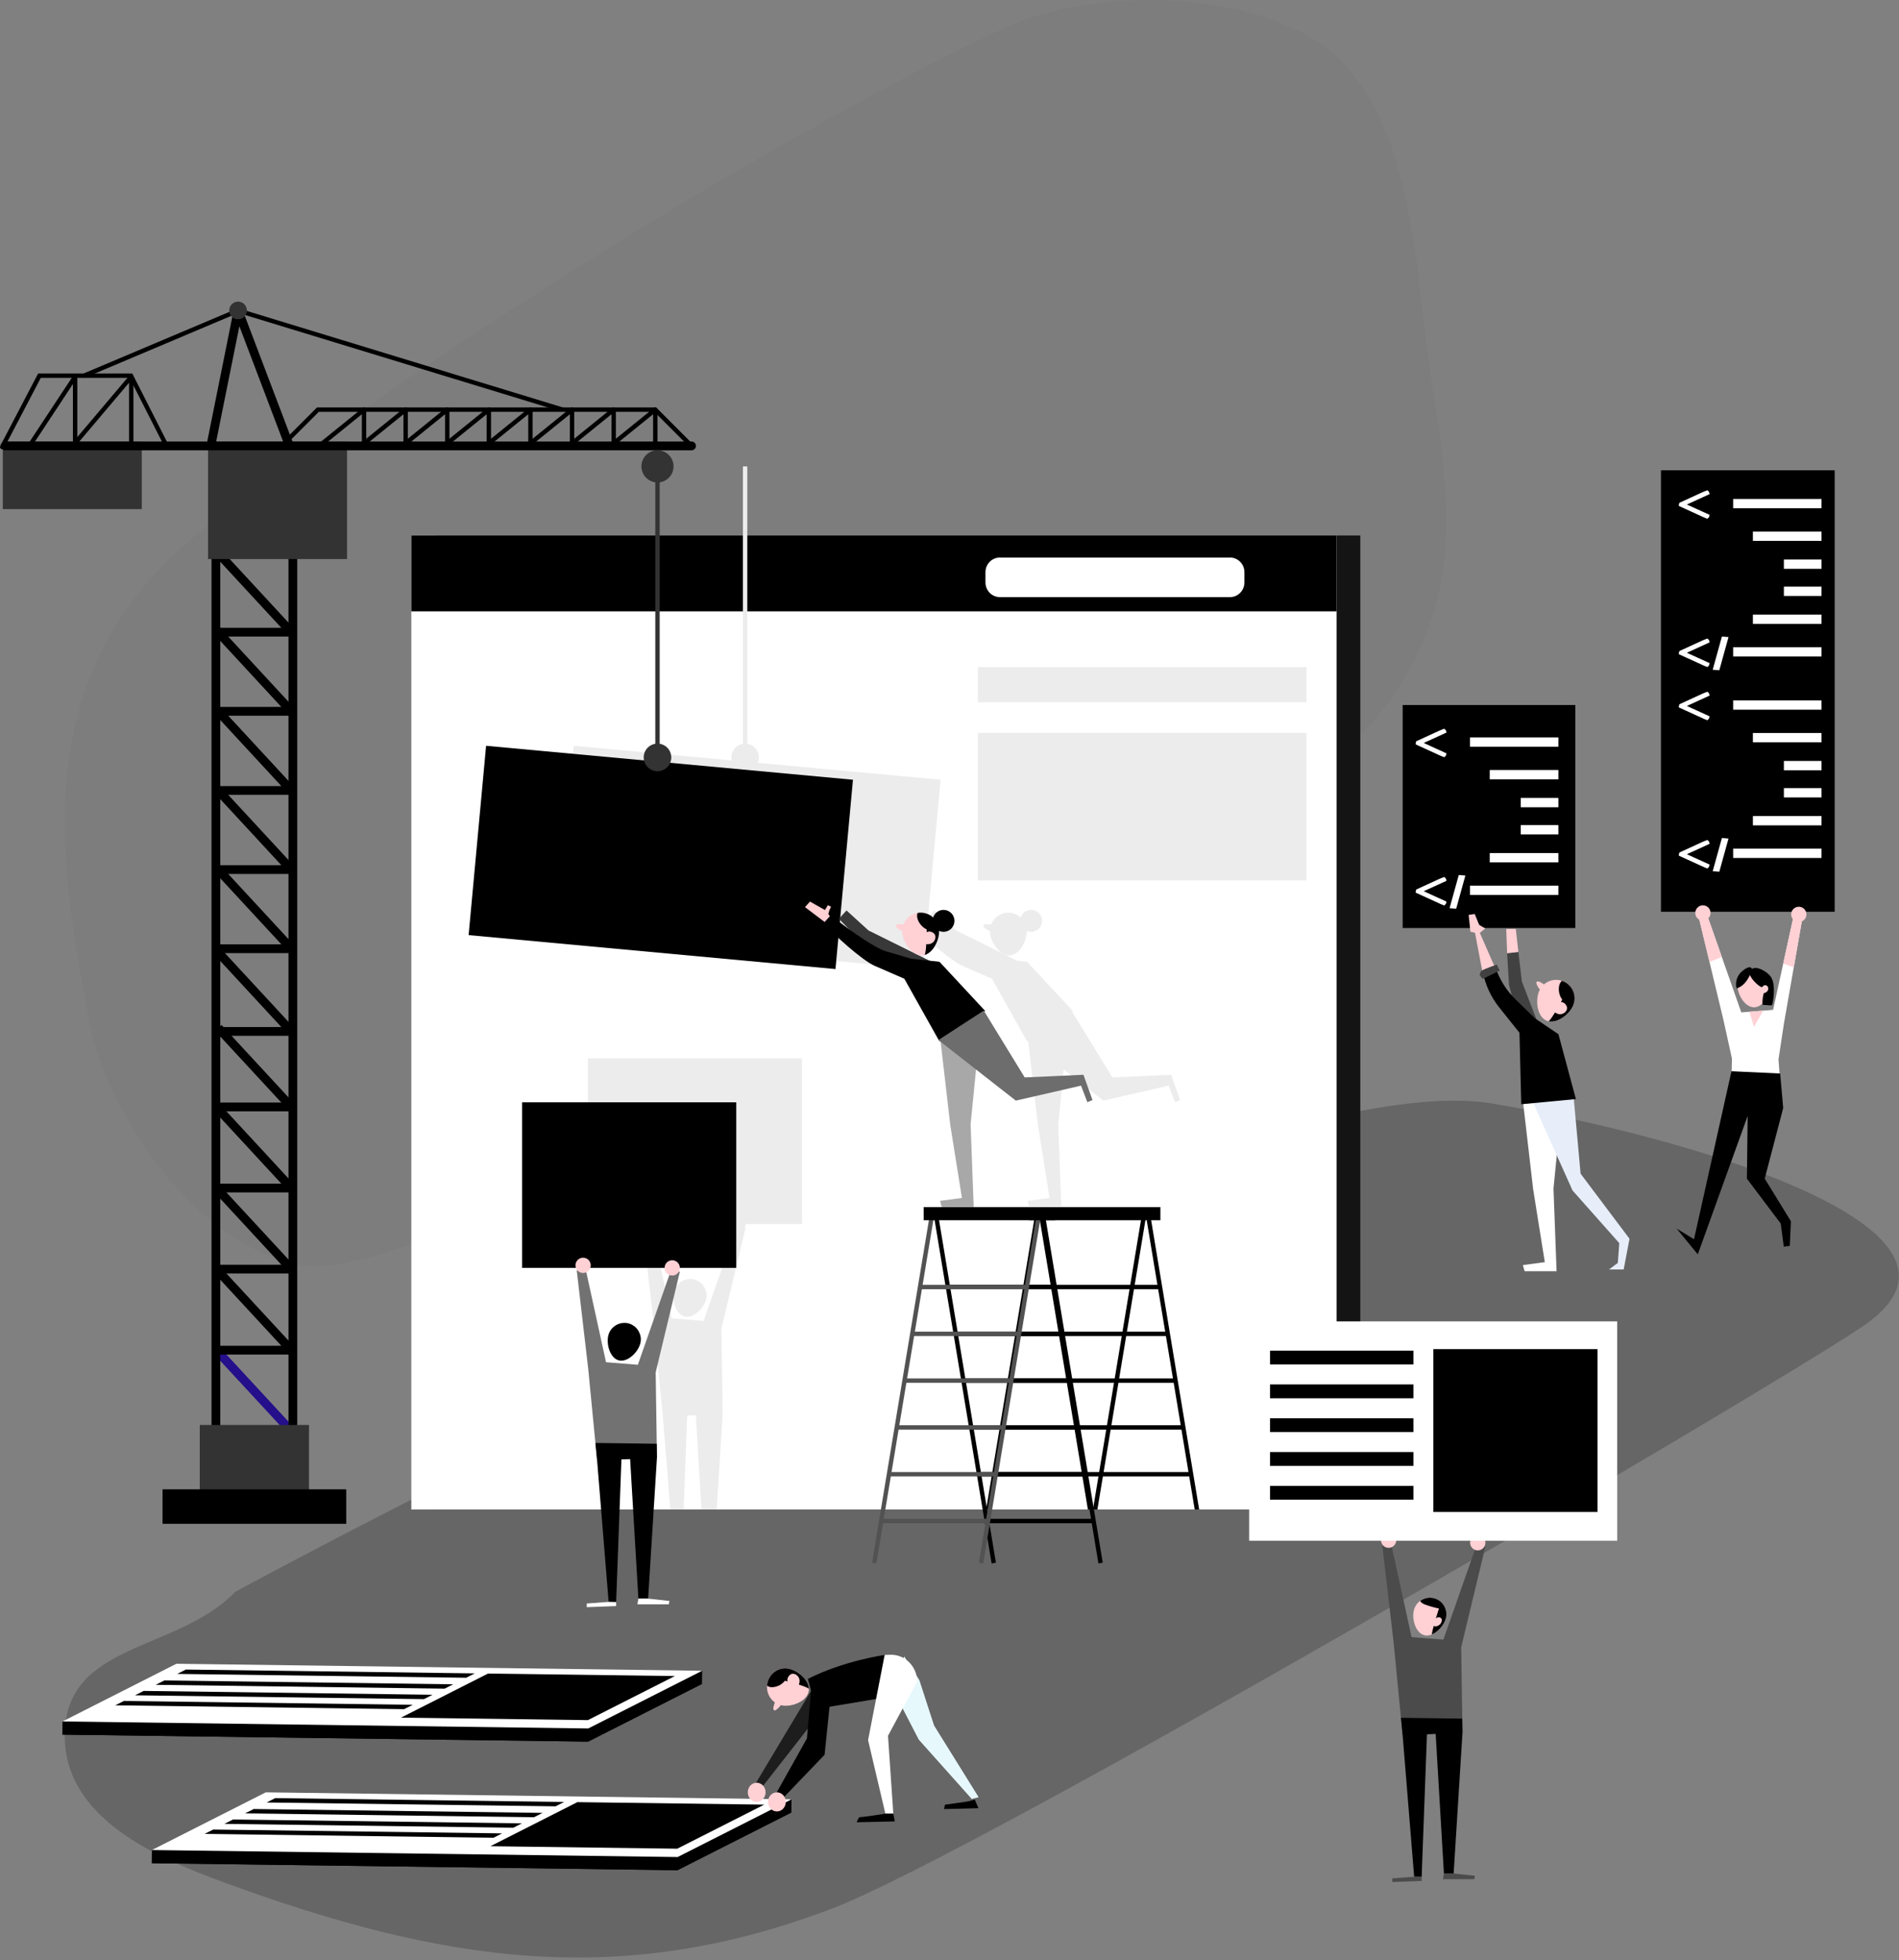 <?xml version="1.0" encoding="UTF-8"?>
<svg width="528px" height="545px" viewBox="0 0 528 545" version="1.1" xmlns="http://www.w3.org/2000/svg" xmlns:xlink="http://www.w3.org/1999/xlink">
    <rect x="0" y="0" width="528" height="545" fill="#808080" stroke="none"/>
    <!-- Generator: Sketch 57.1 (83088) - https://sketch.com -->
    <title>Icon</title>
    <desc>Created with Sketch.</desc>
    <defs>
        <path d="M52.333,4.549 C52.333,6.541 40.625,8.156 26.182,8.156 C11.741,8.156 0.031,6.541 0.031,4.549 C0.031,2.557 11.741,0.942 26.182,0.942" id="path-1"></path>
        <polygon id="path-3" points="0.069 83.9 236.93 0 431.986 2.432 264.102 83.9"></polygon>
        <path d="M0.591,3.689 C0.591,1.698 12.298,0.083 26.742,0.083 C41.184,0.083 52.892,1.698 52.892,3.689 C52.892,5.682 41.184,7.296 26.742,7.296" id="path-5"></path>
        <path d="M326.917,0 L274.532,23.176 L210.683,18.067 C204.057,21.027 184.128,23.176 160.575,23.176 C131.604,23.176 108.12,19.925 108.12,15.914 C108.12,14.009 113.428,12.276 122.101,10.982 L0.068,1.217 L263.92,1.217 L326.917,0 Z" id="path-7"></path>
        <polygon id="path-9" points="0.502 9.456 4.484 9.456 6.815 0.555 4.047 0.191"></polygon>
        <polygon id="path-11" points="0.661 0.409 1.873 9.468 5.873 9.468 3.51 0.055"></polygon>
        <path d="M111.268,8.141 C111.268,12.382 86.432,15.819 55.796,15.819 C25.161,15.819 0.325,12.382 0.325,8.141 C0.325,3.901 25.161,0.464 55.796,0.464" id="path-13"></path>
        <path d="M0.569,20.259 C2.555,21.288 4.494,22.253 5.918,22.954 L5.918,22.954 L9.273,13.944 L9.586,11.082 L5.21,0.127 L0.569,20.259 Z" id="path-15"></path>
        <polygon id="path-17" points="0.277 14.894 148.66 22.108 197.033 1.487 177.606 0.905"></polygon>
        <polygon id="path-19" points="0.029 14.806 148.574 22.019 197 1.397 177.552 0.817"></polygon>
        <path d="M0.694,3.701 C0.694,1.703 12.395,0.083 26.827,0.083 C41.259,0.083 52.959,1.703 52.959,3.701 C52.959,5.7 41.259,7.319 26.827,7.319" id="path-21"></path>
        <path d="M1.621,5.406 C1.482,5.814 0.758,7.889 0.006,10.059 L0.006,10.059 L4.632,18.734 L6.971,6.008 L6.604,4.91 L3.706,0.512 L3.138,0.405 C3.138,0.405 1.926,4.523 1.621,5.406" id="path-23"></path>
    </defs>
    <g id="Page-1" stroke="none" stroke-width="1" fill="none" fill-rule="evenodd">
        <g id="Landing-Page" transform="translate(-744, -2530)">
            <g id="How-We-Work" transform="translate(0, 1293)">
                <g id="3" transform="translate(192, 1228)">
                    <g id="Icon" transform="translate(552, 9)">
                        <path d="M65.421,442.534 C49.058,459.447 17.979,456.434 18,482.572 C18.018,505.754 43.933,516.594 62.38,523.361 C123.057,545.608 172.358,553.108 231.433,530.564 C272.237,515.001 487.786,388.851 517.641,368.936 C558.772,341.49 467.123,315.493 414.827,306.778 C338.292,294.017 65.421,442.534 65.421,442.534" id="Fill-1" fill="#666666"></path>
                        <path d="M36.03,154.243 C8.767,189.689 19.244,221.399 23.995,260.33 C26.87,283.878 29.504,325.96 55.017,341.244 C78.77,355.482 118.357,354.766 140.72,344.321 C205.576,314.013 312.344,247.354 365.451,203.426 C411.764,165.122 404.628,116.38 395.136,67.095 C390.755,44.357 365.789,3.547 333.945,0.09 C298.887,-3.719 66.753,114.307 36.03,154.243" id="Fill-4" fill="#7D7D7D" transform="translate(210.068, 176.03) rotate(-180) translate(-210.068, -176.03) "></path>
                        <g transform="translate(0, 83)">
                            <g id="Group-10" transform="translate(114, 253)">
                                <g id="Group-3" transform="translate(298.77, 12.16)">
                                    <mask id="mask-2" fill="white">
                                        <use xlink:href="#path-1"></use>
                                    </mask>
                                    <g id="Clip-2"></g>
                                    <path d="M52.333,4.549 C52.333,6.541 40.625,8.156 26.182,8.156 C11.741,8.156 0.031,6.541 0.031,4.549 C0.031,2.557 11.741,0.942 26.182,0.942 C40.625,0.942 52.333,2.557 52.333,4.549" id="Fill-1" mask="url(#mask-2)"></path>
                                </g>
                                <g id="Group-6">
                                    <mask id="mask-4" fill="white">
                                        <use xlink:href="#path-3"></use>
                                    </mask>
                                    <g id="Clip-5"></g>
                                    <polygon id="Fill-4" mask="url(#mask-4)" points="0.069 83.9 236.93 0 431.986 2.432 264.102 83.9"></polygon>
                                </g>
                                <g id="Group-9" transform="translate(261.107, 183.613)">
                                    <mask id="mask-6" fill="white">
                                        <use xlink:href="#path-5"></use>
                                    </mask>
                                    <g id="Clip-8"></g>
                                    <path d="M0.591,3.689 C0.591,5.682 12.298,7.296 26.742,7.296 C41.184,7.296 52.892,5.682 52.892,3.689 C52.892,1.698 41.184,0.083 26.742,0.083 C12.298,0.083 0.591,1.698 0.591,3.689" id="Fill-7" mask="url(#mask-6)"></path>
                                </g>
                            </g>
                            <polygon id="Fill-12" fill="#000000" points="390 175 438 175 438 113 390 113"></polygon>
                            <g id="Group-94" transform="translate(114, 47)">
                                <path d="M286.025,73.21 L286.796,72.882 C287.079,72.766 287.326,72.673 287.552,72.592 C288.132,73.051 288.039,73.115 288.191,73.654 L281.873,76.544 L281.873,76.56 L284.599,77.804 C285.959,78.43 287.152,78.984 288.184,79.435 C288.03,79.995 288.155,80.039 287.544,80.519 C287.203,80.403 286.897,80.273 286.628,80.149 C284.825,79.326 282.498,78.277 279.625,76.953 L279.625,76.523 C279.625,76.472 279.72,76.406 279.924,76.318 C279.845,76.348 279.771,76.37 279.7,76.399 L279.7,76.305 C279.7,76.217 279.713,76.123 279.823,76.057 L286.025,73.21 Z" id="Fill-13" fill="#FFFFFF"></path>
                                <path d="M286.025,114.426 L286.796,114.098 C287.079,113.982 287.326,113.888 287.552,113.808 C288.132,114.267 288.039,114.331 288.191,114.87 L281.873,117.76 L281.873,117.776 L284.599,119.02 C285.959,119.646 287.152,120.2 288.184,120.651 C288.03,121.211 288.155,121.255 287.544,121.735 C287.203,121.618 286.897,121.488 286.628,121.363 C284.825,120.541 282.498,119.493 279.625,118.169 L279.625,117.738 C279.625,117.688 279.72,117.622 279.924,117.534 C279.845,117.564 279.771,117.586 279.7,117.615 L279.7,117.521 C279.7,117.433 279.713,117.338 279.823,117.272 L286.025,114.426 Z" id="Fill-15" fill="#FFFFFF"></path>
                                <polygon id="Fill-17" fill="#FFFFFF" points="294.724 77.593 319.293 77.593 319.293 75.004 294.724 75.004"></polygon>
                                <polygon id="Fill-19" fill="#FFFFFF" points="300.211 86.656 319.293 86.656 319.293 84.067 300.211 84.067"></polygon>
                                <polygon id="Fill-20" fill="#FFFFFF" points="308.832 94.425 319.293 94.425 319.293 91.835 308.832 91.835"></polygon>
                                <polygon id="Fill-21" fill="#FFFFFF" points="294.724 118.81 319.293 118.81 319.293 116.22 294.724 116.22"></polygon>
                                <polygon id="Fill-22" fill="#FFFFFF" points="300.211 109.747 319.293 109.747 319.293 107.157 300.211 107.157"></polygon>
                                <polygon id="Fill-23" fill="#FFFFFF" points="308.832 101.978 319.293 101.978 319.293 99.388 308.832 99.388"></polygon>
                                <polygon id="Fill-24" fill="#FFFFFF" points="291.597 113.259 289.038 122.485 290.876 122.633 293.434 113.407"></polygon>
                                <polygon id="Fill-25" fill="#414141" points="308.174 134.65 309.138 142.857 314.912 157.865 309.632 159.491 305.571 143.838 305.04 135.013"></polygon>
                                <polygon id="Fill-26" fill="#FFFFFF" points="320.512 174.335 317.933 200.453 318.792 223.413 309.906 223.413 309.428 221.704 315.52 220.89 312.271 200.56 309.339 175.278"></polygon>
                                <polygon id="Fill-27" fill="#E7EEFA" points="323.447 174.043 325.468 196.291 339.072 214.385 337.448 222.923 333.387 222.923 335.823 221.094 336.23 215.605 323.235 200.967 311.458 174.742"></polygon>
                                <path d="M299.013,138.15 L301.85,139.091 C303.004,142.436 304.926,145.464 307.463,147.931 L312.773,153.097 L319.31,157.518 L324.166,175.555 L308.975,176.99 L308.473,157.115 L302.832,150.055 C300.512,147.153 298.943,143.723 298.264,140.069 L299.013,138.15 Z" id="Fill-28" fill="#000000"></path>
                                <polygon id="Fill-29" fill="#FFD0D4" points="302.148 140.081 298.411 141.408 295.999 128.736 296.724 127.66"></polygon>
                                <path d="M302.991,139.84 L298.29,142.133 C298.29,142.133 297.326,141.288 297.446,140.806 C297.566,140.323 297.807,139.961 298.169,139.719 C298.531,139.478 302.148,138.15 302.148,138.15 L302.991,139.84 Z" id="Fill-30" fill="#414141"></path>
                                <polygon id="Fill-31" fill="#FFD0D4" points="305.04 135.013 304.8 128.254 307.451 128.254 308.173 134.65"></polygon>
                                <path d="M298.982,128.123 C298.947,128.098 297.284,127.183 297.248,127.065 C297.213,126.946 296.037,124.105 296.037,124.105 L294.345,124.344 L294.828,129.011 L297.158,129.573 L298.982,128.123 Z" id="Fill-32" fill="#FFD0D4"></path>
                                <path d="M323.366,149.594 C322.233,152.194 318.564,154.868 315.968,153.733 C313.371,152.599 312.833,148.087 313.965,145.487 C315.098,142.888 318.12,141.7 320.716,142.834 C323.312,143.969 324.499,146.995 323.366,149.594" id="Fill-33" fill="#FFD0D4"></path>
                                <path d="M315.626,143.902 C315.176,143.582 314.71,143.287 314.229,143.017 C313.881,142.825 313.337,142.706 313.183,143.071 C313.108,143.253 313.187,143.458 313.266,143.637 C313.528,144.237 313.817,144.869 314.354,145.245 C314.806,145.561 315.409,145.651 315.934,145.479 C316.408,145.325 316.871,144.964 316.92,144.475 C316.445,144.382 316.024,144.185 315.626,143.902" id="Fill-34" fill="#FFD0D4"></path>
                                <path d="M316.544,153.915 C319.08,154.478 322.315,152.007 323.367,149.595 C324.498,146.994 323.313,143.968 320.717,142.835 C320.56,142.765 320.398,142.733 320.239,142.681 C319.942,142.996 319.702,143.37 319.595,143.727 C319.177,145.115 319.494,146.755 320.371,147.909 C320.371,147.909 317.434,153.452 316.544,153.915" id="Fill-35" fill="#000000"></path>
                                <path d="M320.713,148.741 C321.091,148.939 321.382,149.279 321.563,149.663 C322.154,150.901 320.753,152.117 319.558,151.956 C319.172,151.905 318.807,151.749 318.469,151.553 C318.179,151.382 317.895,151.162 317.765,150.85 C317.639,150.547 317.68,150.195 317.816,149.899 C317.952,149.602 318.178,149.354 318.422,149.137 C318.977,148.642 320.03,148.385 320.713,148.741" id="Fill-36" fill="#FFD0D4"></path>
                                <g id="Group-40" transform="translate(0.298, 288.44)">
                                    <mask id="mask-8" fill="white">
                                        <use xlink:href="#path-7"></use>
                                    </mask>
                                    <g id="Clip-39"></g>
                                    <path d="M326.917,0 L263.92,1.217 L0.068,1.217 L122.101,10.982 C113.428,12.276 108.12,14.009 108.12,15.914 C108.12,19.925 131.604,23.176 160.575,23.176 C184.128,23.176 204.057,21.027 210.683,18.067 L274.532,23.176 L326.917,0 Z" id="Fill-38" mask="url(#mask-8)"></path>
                                </g>
                                <polygon id="Fill-41" fill="#141414" points="6.964 289.657 264.218 289.657 264.218 18.868 6.964 18.868"></polygon>
                                <polygon id="Fill-42" fill="#FFFFFF" points="0.367 289.657 257.621 289.657 257.621 18.868 0.367 18.868"></polygon>
                                <polygon id="Fill-43" fill="#000000" points="0.367 39.959 257.621 39.959 257.621 18.868 0.367 18.868"></polygon>
                                <g id="Group-46" transform="translate(49.247, 164.022)" fill="#ECECEC">
                                    <path d="M29.832,61.701 C29.499,61.611 29.165,61.566 28.834,61.55 C28.762,61.547 28.691,61.557 28.619,61.557 C28.351,61.557 28.086,61.575 27.826,61.622 C27.775,61.63 27.726,61.646 27.675,61.657 C27.388,61.718 27.111,61.805 26.842,61.919 C26.824,61.928 26.805,61.935 26.787,61.944 C25.565,62.483 24.578,63.527 24.197,64.918 C23.53,67.363 24.585,71.286 27.027,71.956 C28.161,72.268 29.394,71.817 30.458,71.005 C30.458,71.005 30.459,71.003 30.46,71.003 C30.863,70.694 31.241,70.337 31.581,69.945 C31.593,69.93 31.605,69.915 31.619,69.9 C31.765,69.727 31.905,69.549 32.037,69.366 C32.056,69.339 32.077,69.311 32.096,69.283 C32.233,69.088 32.359,68.888 32.474,68.685 C32.49,68.659 32.501,68.633 32.517,68.606 C32.61,68.435 32.695,68.262 32.77,68.089 C32.793,68.037 32.815,67.985 32.837,67.934 C32.917,67.735 32.989,67.538 33.043,67.342 C33.21,66.731 33.246,66.114 33.167,65.524 C32.93,63.75 31.664,62.204 29.832,61.701" id="Fill-44"></path>
                                    <path d="M19.149,46.261 L39.809,46.261 L39.809,46.263 C39.809,47.155 40.359,47.916 41.136,48.232 L32.375,73.198 L23.526,72.49 L18.05,47.477 C18.563,47.237 18.959,46.799 19.149,46.261 M15.561,46.946 L15.385,46.972 L18.571,74.262 L21.049,99.78 L23.152,125.634 L26.84,125.634 L27.814,99.492 L30.228,99.39 L31.78,125.634 L36.019,125.634 L37.685,99.071 L37.331,75.326 L44.057,47.327 L43.784,47.288 C43.952,46.983 44.057,46.638 44.057,46.263 L44.057,46.261 L59.737,46.261 L59.737,0.235 L0.2,0.235 L0.2,46.261 L15.161,46.261 C15.251,46.517 15.387,46.746 15.561,46.946" id="Fill-45"></path>
                                </g>
                                <path d="M175.127,209.239 L178.107,227.196 L171.79,227.196 L174.77,209.239 L175.127,209.239 Z M203.236,209.239 L200.256,227.196 L179.342,227.196 L176.362,209.239 L203.236,209.239 Z M204.83,209.239 L207.809,227.196 L201.492,227.196 L204.471,209.239 L204.83,209.239 Z M209.971,240.207 L199.33,240.207 L201.289,228.415 L208.012,228.415 L209.971,240.207 Z M212.129,253.217 L197.172,253.217 L199.128,241.427 L210.173,241.427 L212.129,253.217 Z M214.288,266.227 L195.012,266.227 L196.969,254.437 L212.332,254.437 L214.288,266.227 Z M216.449,279.239 L192.852,279.239 L194.808,267.447 L214.492,267.447 L216.449,279.239 Z M191.616,279.239 L187.982,279.239 L186.025,267.447 L193.574,267.447 L191.616,279.239 Z M163.15,279.239 L165.107,267.447 L184.79,267.447 L186.748,279.239 L163.15,279.239 Z M167.267,254.437 L182.63,254.437 L184.588,266.227 L165.309,266.227 L167.267,254.437 Z M169.427,241.427 L180.47,241.427 L182.427,253.217 L167.47,253.217 L169.427,241.427 Z M181.502,240.207 L179.545,228.415 L200.054,228.415 L198.096,240.207 L181.502,240.207 Z M195.734,254.437 L193.778,266.227 L185.822,266.227 L183.866,254.437 L195.734,254.437 Z M183.662,253.217 L181.705,241.427 L197.893,241.427 L195.936,253.217 L183.662,253.217 Z M171.587,228.415 L178.309,228.415 L180.268,240.207 L169.629,240.207 L171.587,228.415 Z M160.185,289.657 L161.42,289.657 L162.947,280.459 L186.95,280.459 L188.477,289.657 L189.712,289.657 L188.186,280.459 L191.414,280.459 L189.886,289.657 L191.122,289.657 L192.649,280.459 L216.652,280.459 L218.179,289.657 L219.413,289.657 L206.065,209.239 L208.634,209.239 L208.634,205.58 L172.085,205.58 L172.085,209.239 L173.535,209.239 L160.185,289.657 Z" id="Fill-47" fill="#000000"></path>
                                <polygon id="Fill-49" fill="#000000" points="347.814 123.479 396.121 123.479 396.121 0.741 347.814 0.741"></polygon>
                                <path d="M359.187,6.918 L359.959,6.59 C360.242,6.474 360.489,6.38 360.715,6.299 C361.296,6.758 361.201,6.823 361.354,7.362 L355.036,10.251 L355.036,10.267 L357.762,11.511 C359.122,12.137 360.315,12.691 361.347,13.142 C361.194,13.702 361.318,13.746 360.707,14.227 C360.366,14.11 360.061,13.979 359.791,13.856 C357.988,13.032 355.661,11.985 352.789,10.66 L352.789,10.231 C352.789,10.179 352.884,10.114 353.087,10.027 C353.008,10.055 352.934,10.077 352.863,10.106 L352.863,10.012 C352.863,9.924 352.876,9.829 352.986,9.763 L359.187,6.918 Z" id="Fill-50" fill="#FFFFFF"></path>
                                <path d="M359.187,48.133 L359.959,47.805 C360.242,47.689 360.489,47.594 360.715,47.515 C361.296,47.974 361.201,48.038 361.354,48.577 L355.036,51.467 L355.036,51.482 L357.762,52.727 C359.122,53.353 360.315,53.907 361.347,54.358 C361.194,54.918 361.318,54.962 360.707,55.442 C360.366,55.325 360.061,55.195 359.791,55.07 C357.988,54.248 355.661,53.2 352.789,51.876 L352.789,51.445 C352.789,51.395 352.884,51.329 353.087,51.241 C353.008,51.271 352.934,51.293 352.863,51.322 L352.863,51.228 C352.863,51.14 352.876,51.045 352.986,50.979 L359.187,48.133 Z" id="Fill-51" fill="#FFFFFF"></path>
                                <polygon id="Fill-52" fill="#FFFFFF" points="367.888 11.301 392.457 11.301 392.457 8.711 367.888 8.711"></polygon>
                                <polygon id="Fill-53" fill="#FFFFFF" points="373.375 20.364 392.457 20.364 392.457 17.774 373.375 17.774"></polygon>
                                <polygon id="Fill-54" fill="#FFFFFF" points="381.995 28.132 392.457 28.132 392.457 25.543 381.995 25.543"></polygon>
                                <polygon id="Fill-55" fill="#FFFFFF" points="367.888 52.517 392.457 52.517 392.457 49.927 367.888 49.927"></polygon>
                                <polygon id="Fill-56" fill="#FFFFFF" points="373.375 43.453 392.457 43.453 392.457 40.863 373.375 40.863"></polygon>
                                <polygon id="Fill-57" fill="#FFFFFF" points="381.995 35.685 392.457 35.685 392.457 33.096 381.995 33.096"></polygon>
                                <polygon id="Fill-58" fill="#FFFFFF" points="364.76 46.966 362.201 56.193 364.04 56.34 366.598 47.114"></polygon>
                                <path d="M359.187,62.925 L359.959,62.596 C360.242,62.481 360.489,62.387 360.715,62.306 C361.296,62.765 361.201,62.829 361.354,63.369 L355.036,66.258 L355.036,66.274 L357.762,67.518 C359.122,68.144 360.315,68.698 361.347,69.149 C361.194,69.709 361.318,69.753 360.707,70.233 C360.366,70.116 360.061,69.986 359.791,69.863 C357.988,69.039 355.661,67.991 352.789,66.667 L352.789,66.236 C352.789,66.186 352.884,66.12 353.087,66.033 C353.008,66.062 352.934,66.084 352.863,66.113 L352.863,66.019 C352.863,65.931 352.876,65.836 352.986,65.77 L359.187,62.925 Z" id="Fill-59" fill="#FFFFFF"></path>
                                <path d="M359.187,104.14 L359.959,103.812 C360.242,103.696 360.489,103.601 360.715,103.522 C361.296,103.981 361.201,104.045 361.354,104.584 L355.036,107.474 L355.036,107.489 L357.762,108.734 C359.122,109.36 360.315,109.914 361.347,110.365 C361.194,110.925 361.318,110.969 360.707,111.449 C360.366,111.332 360.061,111.202 359.791,111.077 C357.988,110.255 355.661,109.207 352.789,107.881 L352.789,107.452 C352.789,107.402 352.884,107.336 353.087,107.248 C353.008,107.278 352.934,107.3 352.863,107.329 L352.863,107.235 C352.863,107.147 352.876,107.052 352.986,106.986 L359.187,104.14 Z" id="Fill-60" fill="#FFFFFF"></path>
                                <polygon id="Fill-61" fill="#FFFFFF" points="367.888 67.308 392.457 67.308 392.457 64.718 367.888 64.718"></polygon>
                                <polygon id="Fill-62" fill="#FFFFFF" points="373.375 76.371 392.457 76.371 392.457 73.781 373.375 73.781"></polygon>
                                <polygon id="Fill-63" fill="#FFFFFF" points="381.995 84.139 392.457 84.139 392.457 81.549 381.995 81.549"></polygon>
                                <polygon id="Fill-64" fill="#FFFFFF" points="367.888 108.523 392.457 108.523 392.457 105.934 367.888 105.934"></polygon>
                                <polygon id="Fill-65" fill="#FFFFFF" points="373.375 99.46 392.457 99.46 392.457 96.871 373.375 96.871"></polygon>
                                <polygon id="Fill-66" fill="#FFFFFF" points="381.995 91.691 392.457 91.691 392.457 89.102 381.995 89.102"></polygon>
                                <polygon id="Fill-67" fill="#FFFFFF" points="364.76 102.972 362.201 112.199 364.04 112.348 366.598 103.12"></polygon>
                                <polygon id="Fill-68" fill="#000000" points="31.172 222.481 90.71 222.481 90.71 176.455 31.172 176.455"></polygon>
                                <polygon id="Fill-69" fill="#000000" points="191.405 304.642 175.229 207.195 176.43 206.995 192.606 304.442"></polygon>
                                <polygon id="Fill-70" fill="#000000" points="161.704 304.642 145.526 207.195 146.727 206.995 162.905 304.442"></polygon>
                                <polygon id="Fill-71" fill="#000000" points="149.574 228.415 179.54 228.415 179.54 227.196 149.574 227.196"></polygon>
                                <polygon id="Fill-72" fill="#000000" points="151.696 241.427 181.664 241.427 181.664 240.207 151.696 240.207"></polygon>
                                <polygon id="Fill-73" fill="#000000" points="153.818 254.437 183.785 254.437 183.785 253.217 153.818 253.217"></polygon>
                                <polygon id="Fill-74" fill="#000000" points="155.939 267.447 185.906 267.447 185.906 266.227 155.939 266.227"></polygon>
                                <polygon id="Fill-75" fill="#000000" points="158.06 280.459 188.027 280.459 188.027 279.239 158.06 279.239"></polygon>
                                <polygon id="Fill-76" fill="#000000" points="160.181 293.469 190.149 293.469 190.149 292.249 160.181 292.249"></polygon>
                                <polygon id="Fill-77" fill="#525252" points="129.671 304.642 128.47 304.442 144.646 206.995 145.849 207.195"></polygon>
                                <polygon id="Fill-78" fill="#525252" points="159.373 304.642 158.172 304.442 174.348 206.995 175.549 207.195"></polygon>
                                <polygon id="Fill-79" fill="#525252" points="141.534 228.415 171.501 228.415 171.501 227.196 141.534 227.196"></polygon>
                                <polygon id="Fill-80" fill="#525252" points="139.413 241.427 169.38 241.427 169.38 240.207 139.413 240.207"></polygon>
                                <polygon id="Fill-81" fill="#525252" points="137.291 254.437 167.258 254.437 167.258 253.217 137.291 253.217"></polygon>
                                <polygon id="Fill-82" fill="#525252" points="135.17 267.447 165.137 267.447 165.137 266.227 135.17 266.227"></polygon>
                                <polygon id="Fill-83" fill="#525252" points="133.048 280.459 163.015 280.459 163.015 279.239 133.048 279.239"></polygon>
                                <polygon id="Fill-84" fill="#525252" points="130.927 293.469 160.894 293.469 160.894 292.249 130.927 292.249"></polygon>
                                <polygon id="Fill-85" fill="#000000" points="142.824 209.239 179.372 209.239 179.372 205.58 142.824 205.58"></polygon>
                                <polygon id="Fill-86" fill="#4B4B4B" points="275.992 352.412 273.514 326.894 270.328 299.604 272.806 299.25 278.47 325.122 287.319 325.831 296.522 299.604 299 299.959 292.274 327.957 292.628 351.703"></polygon>
                                <path d="M279.141,317.549 C278.472,319.995 279.527,323.919 281.97,324.589 C284.413,325.257 287.318,322.42 287.987,319.974 C288.656,317.529 287.218,315.003 284.776,314.333 C282.332,313.663 279.81,315.104 279.141,317.549" id="Fill-87" fill="#FFD0D4"></path>
                                <path d="M282.407,316.138 C281.907,316.001 281.208,315.656 280.941,315.187 C280.916,315.143 280.906,315.1 280.89,315.057 C281.975,314.273 283.383,313.952 284.774,314.334 C287.218,315.002 288.655,317.53 287.986,319.975 C287.509,321.721 285.89,323.66 284.115,324.387 C284.148,323.893 284.267,323.405 284.393,322.926 C284.899,320.991 285.463,319.074 286.083,317.175 C284.832,316.925 283.602,316.577 282.407,316.138" id="Fill-88" fill="#000000"></path>
                                <path d="M285.261,319.877 C285.591,319.636 286.045,319.525 286.422,319.687 C286.508,319.725 286.591,319.776 286.658,319.844 C286.841,320.026 286.895,320.304 286.871,320.561 C286.809,321.271 286.227,321.867 285.547,322.078 C285.355,322.137 285.15,322.17 284.95,322.14 C284.75,322.109 284.556,322.01 284.44,321.845 C284.013,321.233 284.785,320.223 285.261,319.877" id="Fill-89" fill="#FFD0D4"></path>
                                <polygon id="Fill-90" fill="#000000" points="292.629 351.703 290.172 390.842 287.468 390.842 285.172 352.022 282.756 352.124 281.281 391.8 279.194 391.751 275.992 352.412 275.521 347.565 292.569 347.788"></polygon>
                                <polygon id="Fill-91" fill="#4B4B4B" points="290.172 390.842 296.118 391.499 295.903 392.422 287.196 392.422 287.468 390.842"></polygon>
                                <polygon id="Fill-92" fill="#4B4B4B" points="281.28 391.8 281.28 392.911 273.112 393.221 273.112 392.198 279.193 391.751"></polygon>
                            </g>
                            <g id="Group-97" transform="translate(406, 347)">
                                <mask id="mask-10" fill="white">
                                    <use xlink:href="#path-9"></use>
                                </mask>
                                <g id="Clip-96"></g>
                                <polygon id="Fill-95" mask="url(#mask-10)" points="0.502 9.456 4.484 9.456 6.815 0.555 4.047 0.191"></polygon>
                            </g>
                            <g id="Group-100" transform="translate(384, 347)">
                                <mask id="mask-12" fill="white">
                                    <use xlink:href="#path-11"></use>
                                </mask>
                                <g id="Clip-99"></g>
                                <polygon id="Fill-98" mask="url(#mask-12)" points="0.661 0.409 1.873 9.468 5.873 9.468 3.51 0.055"></polygon>
                            </g>
                            <g id="Group-194">
                                <path d="M388.222,345.187 C388.222,346.361 387.271,347.313 386.098,347.313 C384.925,347.313 383.975,346.361 383.975,345.187 C383.975,344.012 384.925,343.061 386.098,343.061 C387.271,343.061 388.222,344.012 388.222,345.187" id="Fill-101" fill="#FFD0D4"></path>
                                <path d="M413,345.895 C413,347.07 412.049,348.021 410.876,348.021 C409.703,348.021 408.753,347.07 408.753,345.895 C408.753,344.721 409.703,343.769 410.876,343.769 C412.049,343.769 413,344.721 413,345.895" id="Fill-103" fill="#FFD0D4"></path>
                                <polygon id="Fill-105" fill="#727272" points="166.021 323.001 163.543 297.483 160.357 270.193 162.835 269.838 168.499 295.711 177.347 296.419 186.551 270.193 189.029 270.548 182.303 298.545 182.657 322.292"></polygon>
                                <path d="M164.25,268.775 C164.25,269.95 163.3,270.901 162.127,270.901 C160.954,270.901 160.004,269.95 160.004,268.775 C160.004,267.601 160.954,266.649 162.127,266.649 C163.3,266.649 164.25,267.601 164.25,268.775" id="Fill-107" fill="#FFD0D4"></path>
                                <path d="M189.028,269.484 C189.028,270.659 188.078,271.61 186.905,271.61 C185.732,271.61 184.782,270.659 184.782,269.484 C184.782,268.309 185.732,267.358 186.905,267.358 C188.078,267.358 189.028,268.309 189.028,269.484" id="Fill-109" fill="#FFD0D4"></path>
                                <path d="M177.009,292.586 C177.028,292.559 177.049,292.531 177.067,292.504 C177.205,292.308 177.332,292.108 177.446,291.905 C177.462,291.88 177.473,291.853 177.489,291.827 C177.583,291.655 177.667,291.483 177.742,291.31 C177.765,291.258 177.787,291.206 177.809,291.155 C177.89,290.956 177.962,290.759 178.015,290.562 C178.182,289.951 178.219,289.335 178.139,288.744 C178.087,288.356 177.97,287.987 177.825,287.631 C177.531,286.909 177.071,286.26 176.456,285.766 C176.316,285.654 176.155,285.564 176,285.467 C175.889,285.398 175.788,285.316 175.67,285.256 C175.398,285.119 175.108,285.005 174.804,284.922 L174.801,284.922 C174.469,284.831 174.136,284.786 173.806,284.771 C173.734,284.767 173.663,284.778 173.59,284.778 C173.322,284.778 173.058,284.795 172.799,284.842 C172.747,284.851 172.697,284.866 172.647,284.878 C172.36,284.938 172.083,285.026 171.814,285.14 L171.759,285.165 C170.537,285.702 169.549,286.748 169.169,288.139 C168.502,290.583 169.557,294.507 171.999,295.177 C173.134,295.488 174.365,295.038 175.429,294.227 C175.43,294.225 175.432,294.224 175.434,294.223 C175.836,293.916 176.213,293.557 176.552,293.167 C176.565,293.151 176.578,293.135 176.591,293.119 C176.738,292.947 176.877,292.768 177.009,292.586" id="Fill-111" fill="#000000"></path>
                                <polygon id="Fill-113" fill="#000000" points="182.657 322.292 180.201 361.431 177.497 361.431 175.2 322.609 172.785 322.713 171.309 362.389 169.222 362.34 166.02 323.001 165.55 318.153 182.599 318.377"></polygon>
                                <polygon id="Fill-115" fill="#FFFFFF" points="180.201 361.431 186.147 362.087 185.932 363.009 177.224 363.009 177.497 361.431"></polygon>
                                <polygon id="Fill-117" fill="#FFFFFF" points="171.308 362.389 171.308 363.5 163.141 363.81 163.141 362.786 169.223 362.34"></polygon>
                                <polygon id="Fill-119" fill="#FFFFFF" points="347.321 345.345 449.653 345.345 449.653 284.356 347.321 284.356"></polygon>
                                <polygon id="Fill-121" fill="#000000" points="398.529 337.344 444.181 337.344 444.181 292.062 398.529 292.062"></polygon>
                                <polygon id="Fill-122" fill="#000000" points="353.115 296.335 392.984 296.335 392.984 292.49 353.115 292.49"></polygon>
                                <polygon id="Fill-123" fill="#000000" points="353.115 305.732 392.984 305.732 392.984 301.888 353.115 301.888"></polygon>
                                <polygon id="Fill-124" fill="#000000" points="353.115 315.13 392.984 315.13 392.984 311.285 353.115 311.285"></polygon>
                                <polygon id="Fill-125" fill="#000000" points="353.115 324.529 392.984 324.529 392.984 320.684 353.115 320.684"></polygon>
                                <polygon id="Fill-126" fill="#000000" points="353.115 333.926 392.984 333.926 392.984 330.082 353.115 330.082"></polygon>
                                <g id="Group-129" transform="translate(15.837, 330.56)">
                                    <mask id="mask-14" fill="white">
                                        <use xlink:href="#path-13"></use>
                                    </mask>
                                    <g id="Clip-128"></g>
                                    <path d="M111.268,8.141 C111.268,12.382 86.432,15.819 55.796,15.819 C25.161,15.819 0.325,12.382 0.325,8.141 C0.325,3.901 25.161,0.464 55.796,0.464 C86.432,0.464 111.268,3.901 111.268,8.141" id="Fill-127" mask="url(#mask-14)"></path>
                                </g>
                                <g id="Group-132" transform="translate(154.591, 46.352)" fill="#ECECEC">
                                    <path d="M119.159,128.585 C119.614,128.946 120.099,129.304 120.654,129.442 C120.652,129.593 120.631,129.74 120.642,129.893 C120.855,132.721 123.437,136.458 126.261,136.246 C126.464,136.231 126.661,136.191 126.856,136.137 L126.856,136.136 C127.621,135.926 128.31,135.435 128.892,134.78 C128.91,134.759 128.93,134.742 128.947,134.721 C129.039,134.614 129.128,134.502 129.215,134.387 C129.243,134.349 129.273,134.313 129.3,134.275 C129.379,134.168 129.452,134.057 129.526,133.944 C129.56,133.893 129.593,133.842 129.625,133.789 C129.691,133.682 129.753,133.573 129.814,133.464 C129.85,133.4 129.885,133.337 129.918,133.273 C129.973,133.167 130.025,133.06 130.075,132.951 C130.109,132.878 130.143,132.804 130.176,132.729 C130.22,132.627 130.263,132.523 130.304,132.42 C130.337,132.335 130.367,132.251 130.398,132.167 C130.433,132.068 130.467,131.969 130.499,131.869 C130.528,131.777 130.555,131.685 130.581,131.593 C130.606,131.499 130.633,131.406 130.657,131.311 C130.682,131.211 130.702,131.112 130.722,131.012 C130.74,130.924 130.76,130.838 130.775,130.75 C130.794,130.642 130.807,130.536 130.821,130.429 C130.832,130.351 130.844,130.272 130.852,130.193 C130.863,130.074 130.868,129.957 130.874,129.841 C130.877,129.778 130.883,129.712 130.884,129.649 C130.885,129.577 130.881,129.51 130.879,129.441 C131.257,129.607 131.671,129.703 132.108,129.703 C133.791,129.703 135.154,128.338 135.154,126.654 C135.154,124.969 133.791,123.604 132.108,123.604 C130.747,123.604 129.608,124.504 129.219,125.739 C129.177,125.7 129.143,125.653 129.102,125.617 C128.852,125.402 128.583,125.212 128.298,125.048 C127.725,124.722 127.088,124.502 126.41,124.415 C126.073,124.371 125.726,124.362 125.374,124.389 C123.327,124.542 121.667,125.885 120.978,127.683 C120.56,127.639 120.142,127.597 119.721,127.587 C119.326,127.578 118.789,127.728 118.823,128.124 C118.84,128.319 119.007,128.463 119.159,128.585" id="Fill-130"></path>
                                    <path d="M103.335,126.423 L105.821,128.961 C104.904,128.294 104.045,127.646 103.278,127.048 L103.335,126.423 Z M171.022,169.442 L154.685,170.185 L143.46,151.857 L143.696,151.701 L130.982,138.028 L128.202,137.727 L111.248,129.322 L105.142,123.762 L103.406,125.665 L106.935,87.421 L56.114,82.718 C56.31,82.257 56.418,81.749 56.418,81.216 C56.418,79.305 55.02,77.731 53.192,77.437 L53.192,0.305 L51.974,0.305 L51.974,77.437 C50.147,77.731 48.748,79.305 48.748,81.216 C48.748,81.502 48.784,81.777 48.843,82.046 L4.93,77.983 L0.071,130.615 L102.077,140.054 L102.877,131.394 C106.283,134.569 110.688,138.165 112.931,139.141 L121.214,142.743 L130.751,159.751 L130.687,159.791 L130.84,159.912 L130.933,160.079 L131.001,160.036 L131.308,160.276 L133.984,183.362 L137.232,203.691 L131.141,204.504 L131.619,206.216 L140.505,206.216 L139.645,183.253 L141.154,167.979 L152.21,176.629 L170.352,172.466 L172.108,177.071 L173.529,176.462 L171.022,169.442 Z" id="Fill-131"></path>
                                </g>
                                <polygon id="Fill-133" fill="#000000" points="130.295 176.967 232.3 186.405 237.16 133.773 135.153 124.334"></polygon>
                                <polygon id="Fill-134" fill="#383838" points="235.366 170.114 241.471 175.675 261.596 185.65 252.743 187.904 239.422 178.757 233.238 172.446"></polygon>
                                <path d="M261.095,175.476 C261.307,178.304 259.31,182.387 256.485,182.598 C253.661,182.811 251.078,179.072 250.866,176.245 C250.654,173.417 252.771,170.952 255.597,170.74 C258.42,170.528 260.883,172.649 261.095,175.476" id="Fill-135" fill="#FFD0D4"></path>
                                <path d="M231.062,169.08 C231.039,169.082 230.19,168.642 230.19,168.642 L229.369,169.99 L225.2,167.648 L223.816,169.191 L229.697,173.638 L230.978,172.028 L230.311,171.118 L230.583,170.121 L231.062,169.08 Z" id="Fill-136" fill="#FFD0D4"></path>
                                <polygon id="Fill-137" fill="#A8A8A8" points="272.449 203.488 269.868 229.606 270.728 252.567 261.842 252.567 261.365 250.856 267.456 250.043 264.207 229.713 261.277 204.431"></polygon>
                                <path d="M231.059,171.368 C233.641,173.786 242.865,180.454 246.259,181.448 L253.364,183.53 L261.207,184.379 L273.919,198.053 L261.158,206.431 L251.438,189.095 L243.156,185.493 C239.751,184.012 231.357,176.492 229.05,173.581 L231.059,171.368 Z" id="Fill-138" fill="#000000"></path>
                                <path d="M251.595,174.065 C251.048,173.993 250.497,173.951 249.945,173.939 C249.549,173.93 249.012,174.08 249.047,174.475 C249.064,174.67 249.23,174.814 249.384,174.936 C249.897,175.345 250.446,175.768 251.097,175.849 C251.645,175.917 252.22,175.713 252.604,175.316 C252.949,174.958 253.192,174.422 253.006,173.967 C252.541,174.107 252.078,174.13 251.595,174.065" id="Fill-139" fill="#FFD0D4"></path>
                                <path d="M59.899,316.118 L81.015,316.118 C81.498,316.118 81.937,315.833 82.132,315.386 C82.326,314.942 82.238,314.425 81.909,314.069 L61.604,292.114 L59.817,293.772 L78.226,313.678 L59.899,313.678 L59.899,316.118 Z" id="Fill-140" fill="#250F8A"></path>
                                <path d="M257.08,182.489 C259.584,181.8 261.291,178.1 261.095,175.476 C260.883,172.649 258.421,170.528 255.597,170.74 C255.426,170.752 255.268,170.8 255.103,170.828 C254.989,171.246 254.95,171.689 255.022,172.054 C255.301,173.476 256.346,174.779 257.659,175.389 C257.659,175.389 257.651,181.662 257.08,182.489" id="Fill-141" fill="#000000"></path>
                                <path d="M258.351,175.964 C258.776,175.961 259.192,176.126 259.533,176.381 C260.634,177.199 259.962,178.93 258.831,179.346 C258.465,179.482 258.069,179.516 257.679,179.499 C257.342,179.484 256.989,179.423 256.728,179.208 C256.477,179 256.348,178.669 256.329,178.342 C256.312,178.017 256.396,177.692 256.51,177.386 C256.77,176.688 257.581,175.967 258.351,175.964" id="Fill-142" fill="#FFD0D4"></path>
                                <polygon id="Fill-143" fill="#6D6D6D" points="301.245 215.794 284.91 216.536 273.525 197.951 260.911 206.143 282.435 222.98 300.574 218.817 302.332 223.423 303.754 222.813"></polygon>
                                <path d="M265.378,173.005 C265.378,174.69 264.015,176.055 262.332,176.055 C260.65,176.055 259.287,174.69 259.287,173.005 C259.287,171.322 260.65,169.956 262.332,169.956 C264.015,169.956 265.378,171.322 265.378,173.005" id="Fill-144" fill="#000000"></path>
                                <path d="M61.247,323.552 L80.21,323.552 L80.21,66.582 L61.247,66.582 L61.247,323.552 Z M58.81,325.991 L82.647,325.991 L82.647,64.142 L58.81,64.142 L58.81,325.991 Z" id="Fill-145" fill="#000000"></path>
                                <polygon id="Fill-146" fill="#333333" points="55.547 334.937 85.909 334.937 85.909 313.153 55.547 313.153"></polygon>
                                <path d="M59.899,225.964 L81.015,225.964 C81.498,225.964 81.937,225.677 82.132,225.232 C82.326,224.788 82.238,224.271 81.909,223.915 L61.604,201.96 L59.817,203.616 L78.226,223.524 L59.899,223.524 L59.899,225.964 Z" id="Fill-147" fill="#000000"></path>
                                <path d="M59.899,248.502 L81.015,248.502 C81.498,248.502 81.937,248.216 82.132,247.771 C82.326,247.327 82.238,246.809 81.909,246.453 L61.604,224.498 L59.817,226.156 L78.226,246.063 L59.899,246.063 L59.899,248.502 Z" id="Fill-148" fill="#000000"></path>
                                <path d="M59.899,271.041 L81.015,271.041 C81.498,271.041 81.937,270.754 82.132,270.309 C82.326,269.865 82.238,269.348 81.909,268.992 L61.604,247.037 L59.817,248.695 L78.226,268.601 L59.899,268.601 L59.899,271.041 Z" id="Fill-149" fill="#000000"></path>
                                <path d="M59.899,293.58 L81.015,293.58 C81.498,293.58 81.937,293.293 82.132,292.848 C82.326,292.404 82.238,291.886 81.909,291.53 L61.604,269.575 L59.817,271.233 L78.226,291.14 L59.899,291.14 L59.899,293.58 Z" id="Fill-150" fill="#000000"></path>
                                <path d="M59.899,204.966 L81.015,204.966 C81.498,204.966 81.937,204.68 82.132,204.234 C82.326,203.79 82.238,203.273 81.909,202.918 L61.604,180.962 L59.817,182.619 L78.226,202.527 L59.899,202.527 L59.899,204.966 Z" id="Fill-151" fill="#000000"></path>
                                <path d="M59.899,181.968 L81.015,181.968 C81.498,181.968 81.937,181.682 82.132,181.237 C82.326,180.793 82.238,180.275 81.909,179.92 L61.604,157.964 L59.817,159.621 L78.226,179.529 L59.899,179.529 L59.899,181.968 Z" id="Fill-152" fill="#000000"></path>
                                <path d="M59.899,159.971 L81.015,159.971 C81.498,159.971 81.937,159.685 82.132,159.239 C82.326,158.795 82.238,158.278 81.909,157.923 L61.604,135.967 L59.817,137.624 L78.226,157.532 L59.899,157.532 L59.899,159.971 Z" id="Fill-153" fill="#000000"></path>
                                <path d="M59.899,137.973 L81.015,137.973 C81.498,137.973 81.937,137.687 82.132,137.242 C82.326,136.798 82.238,136.28 81.909,135.925 L61.604,113.969 L59.817,115.626 L78.226,135.534 L59.899,135.534 L59.899,137.973 Z" id="Fill-154" fill="#000000"></path>
                                <path d="M59.899,115.976 L81.015,115.976 C81.498,115.976 81.937,115.689 82.132,115.244 C82.326,114.8 82.238,114.283 81.909,113.928 L61.604,91.972 L59.817,93.628 L78.226,113.536 L59.899,113.536 L59.899,115.976 Z" id="Fill-155" fill="#000000"></path>
                                <path d="M59.899,93.978 L81.015,93.978 C81.498,93.978 81.937,93.691 82.132,93.246 C82.326,92.802 82.238,92.285 81.909,91.93 L61.604,69.974 L59.817,71.63 L78.226,91.539 L59.899,91.539 L59.899,93.978 Z" id="Fill-156" fill="#000000"></path>
                                <path d="M59.899,71.981 L81.015,71.981 C81.498,71.981 81.937,71.694 82.132,71.249 C82.326,70.805 82.238,70.288 81.909,69.933 L61.604,47.977 L59.817,49.633 L78.226,69.541 L59.899,69.541 L59.899,71.981 Z" id="Fill-157" fill="#0089C7"></path>
                                <polygon id="Fill-158" fill="#333333" points="57.851 72.418 96.493 72.418 96.493 39.8 57.851 39.8"></polygon>
                                <polygon id="Fill-159" fill="#333333" points="0.781 58.536 39.423 58.536 39.423 39.8 0.781 39.8"></polygon>
                                <path d="M1.422,42.183 L192.284,42.183 C192.956,42.183 193.502,41.637 193.502,40.964 C193.502,40.29 192.956,39.744 192.284,39.744 L1.422,39.744 C0.749,39.744 0.204,40.29 0.204,40.964 C0.204,41.637 0.749,42.183 1.422,42.183" id="Fill-160" fill="#000000"></path>
                                <polygon id="Fill-161" fill="#333333" points="182.199 125.942 183.417 125.942 183.417 46.657 182.199 46.657"></polygon>
                                <polygon id="Fill-162" fill="#000000" points="45.191 340.629 96.266 340.629 96.266 331.043 45.191 331.043"></polygon>
                                <path d="M78.03,41.864 C78.186,41.864 78.342,41.804 78.461,41.686 L88.637,31.496 L181.939,31.496 L191.506,41.076 C191.745,41.314 192.13,41.314 192.369,41.076 C192.606,40.837 192.606,40.452 192.369,40.212 L182.443,30.276 L88.133,30.276 L77.598,40.822 C77.361,41.061 77.361,41.447 77.598,41.686 C77.718,41.804 77.874,41.864 78.03,41.864" id="Fill-163" fill="#000000"></path>
                                <path d="M0.609,41.864 C0.828,41.864 1.04,41.745 1.148,41.537 L11.333,22.057 L36.032,22.057 L45.609,40.921 C45.761,41.22 46.129,41.338 46.428,41.188 C46.727,41.036 46.848,40.669 46.696,40.367 L36.779,20.838 L10.596,20.838 L0.07,40.971 C-0.087,41.27 0.029,41.638 0.327,41.795 C0.417,41.842 0.514,41.864 0.609,41.864" id="Fill-164" fill="#000000"></path>
                                <path d="M178.341,46.656 C178.341,49.126 180.341,51.129 182.808,51.129 C185.274,51.129 187.274,49.126 187.274,46.656 C187.274,44.186 185.274,42.183 182.808,42.183 C180.341,42.183 178.341,44.186 178.341,46.656" id="Fill-165" fill="#333333"></path>
                                <path d="M156.397,31.487 C156.657,31.487 156.9,31.317 156.979,31.055 C157.078,30.733 156.896,30.392 156.574,30.294 L66.383,2.759 C66.245,2.718 66.098,2.725 65.967,2.781 L23.221,20.844 C22.91,20.975 22.765,21.332 22.896,21.643 C23.027,21.954 23.384,22.099 23.694,21.968 L66.238,3.991 L156.219,31.46 C156.278,31.478 156.338,31.487 156.397,31.487" id="Fill-166" fill="#000000"></path>
                                <path d="M80.394,41.946 C80.538,41.946 80.684,41.92 80.827,41.865 C81.457,41.626 81.772,40.922 81.533,40.292 L67.331,2.876 C67.14,2.369 66.639,2.049 66.093,2.094 C65.552,2.138 65.105,2.536 64.998,3.069 L57.657,39.56 C57.524,40.22 57.952,40.864 58.611,40.997 C59.268,41.126 59.913,40.701 60.046,40.041 L66.554,7.693 L79.255,41.159 C79.44,41.645 79.903,41.946 80.394,41.946" id="Fill-167" fill="#000000"></path>
                                <path d="M63.738,3.309 C63.738,4.667 64.837,5.767 66.193,5.767 C67.549,5.767 68.647,4.667 68.647,3.309 C68.647,1.952 67.549,0.851 66.193,0.851 C64.837,0.851 63.738,1.952 63.738,3.309" id="Fill-168" fill="#333333"></path>
                                <path d="M169.238,41.98 C169.372,41.98 169.508,41.936 169.621,41.845 L181.583,32.163 L181.583,41.215 C181.583,41.552 181.856,41.825 182.192,41.825 C182.53,41.825 182.801,41.552 182.801,41.215 L182.801,30.886 C182.801,30.651 182.666,30.437 182.455,30.336 C182.244,30.234 181.992,30.263 181.81,30.412 L168.855,40.896 C168.593,41.108 168.552,41.492 168.764,41.753 C168.884,41.903 169.06,41.98 169.238,41.98" id="Fill-169" fill="#000000"></path>
                                <path d="M157.67,41.98 C157.804,41.98 157.939,41.936 158.053,41.845 L170.016,32.163 L170.016,41.215 C170.016,41.552 170.288,41.825 170.625,41.825 C170.961,41.825 171.234,41.552 171.234,41.215 L171.234,30.886 C171.234,30.651 171.099,30.437 170.887,30.336 C170.678,30.234 170.425,30.263 170.241,30.412 L157.286,40.896 C157.024,41.108 156.984,41.492 157.196,41.753 C157.316,41.903 157.492,41.98 157.67,41.98" id="Fill-170" fill="#000000"></path>
                                <path d="M146.102,41.98 C146.236,41.98 146.371,41.936 146.485,41.845 L158.448,32.163 L158.448,41.215 C158.448,41.552 158.72,41.825 159.057,41.825 C159.393,41.825 159.666,41.552 159.666,41.215 L159.666,30.886 C159.666,30.651 159.531,30.437 159.319,30.336 C159.109,30.234 158.857,30.263 158.673,30.412 L145.718,40.896 C145.456,41.108 145.416,41.492 145.628,41.753 C145.747,41.903 145.924,41.98 146.102,41.98" id="Fill-171" fill="#000000"></path>
                                <path d="M134.534,41.98 C134.668,41.98 134.804,41.936 134.917,41.845 L146.879,32.163 L146.879,41.215 C146.879,41.552 147.152,41.825 147.488,41.825 C147.826,41.825 148.097,41.552 148.097,41.215 L148.097,30.886 C148.097,30.651 147.962,30.437 147.751,30.336 C147.541,30.234 147.29,30.263 147.106,30.412 L134.151,40.896 C133.889,41.108 133.849,41.492 134.061,41.753 C134.18,41.903 134.357,41.98 134.534,41.98" id="Fill-172" fill="#000000"></path>
                                <path d="M122.966,41.98 C123.1,41.98 123.236,41.936 123.349,41.845 L135.312,32.163 L135.312,41.215 C135.312,41.552 135.584,41.825 135.921,41.825 C136.258,41.825 136.53,41.552 136.53,41.215 L136.53,30.886 C136.53,30.651 136.395,30.437 136.183,30.336 C135.973,30.234 135.722,30.263 135.538,30.412 L122.583,40.896 C122.321,41.108 122.28,41.492 122.492,41.753 C122.612,41.903 122.788,41.98 122.966,41.98" id="Fill-173" fill="#000000"></path>
                                <path d="M111.398,41.98 C111.532,41.98 111.667,41.936 111.781,41.845 L123.744,32.163 L123.744,41.215 C123.744,41.552 124.016,41.825 124.353,41.825 C124.689,41.825 124.962,41.552 124.962,41.215 L124.962,30.886 C124.962,30.651 124.827,30.437 124.615,30.336 C124.406,30.234 124.153,30.263 123.969,30.412 L111.014,40.896 C110.753,41.108 110.712,41.492 110.924,41.753 C111.044,41.903 111.22,41.98 111.398,41.98" id="Fill-174" fill="#000000"></path>
                                <path d="M99.831,41.98 C99.965,41.98 100.1,41.936 100.213,41.845 L112.177,32.163 L112.177,41.215 C112.177,41.552 112.448,41.825 112.786,41.825 C113.122,41.825 113.395,41.552 113.395,41.215 L113.395,30.886 C113.395,30.651 113.26,30.437 113.048,30.336 C112.838,30.234 112.586,30.263 112.402,30.412 L99.447,40.896 C99.185,41.108 99.145,41.492 99.357,41.753 C99.476,41.903 99.653,41.98 99.831,41.98" id="Fill-175" fill="#000000"></path>
                                <path d="M88.262,41.98 C88.396,41.98 88.532,41.936 88.645,41.845 L100.608,32.163 L100.608,41.215 C100.608,41.552 100.88,41.825 101.217,41.825 C101.554,41.825 101.827,41.552 101.827,41.215 L101.827,30.886 C101.827,30.651 101.691,30.437 101.479,30.336 C101.269,30.234 101.016,30.263 100.834,30.412 L87.879,40.896 C87.617,41.108 87.577,41.492 87.789,41.753 C87.908,41.903 88.085,41.98 88.262,41.98" id="Fill-176" fill="#000000"></path>
                                <path d="M19.876,41.98 C20.049,41.98 20.22,41.907 20.341,41.764 L35.877,23.405 L35.877,41.215 C35.877,41.552 36.15,41.825 36.487,41.825 C36.824,41.825 37.096,41.552 37.096,41.215 L37.096,21.743 C37.096,21.487 36.936,21.257 36.697,21.17 C36.456,21.08 36.188,21.152 36.022,21.348 L19.411,40.976 C19.193,41.232 19.226,41.618 19.482,41.835 C19.597,41.933 19.737,41.98 19.876,41.98" id="Fill-177" fill="#000000"></path>
                                <path d="M7.926,41.98 C8.123,41.98 8.317,41.884 8.434,41.707 L20.273,23.771 L20.273,41.215 C20.273,41.552 20.545,41.825 20.882,41.825 C21.219,41.825 21.491,41.552 21.491,41.215 L21.491,21.743 C21.491,21.473 21.315,21.235 21.058,21.159 C20.797,21.083 20.522,21.182 20.374,21.406 L7.418,41.034 C7.233,41.315 7.311,41.694 7.591,41.879 C7.695,41.947 7.81,41.98 7.926,41.98" id="Fill-178" fill="#000000"></path>
                                <path d="M178.972,127.569 C178.972,129.69 180.69,131.408 182.807,131.408 C184.926,131.408 186.643,129.69 186.643,127.569 C186.643,125.447 184.926,123.729 182.807,123.729 C180.69,123.729 178.972,125.447 178.972,127.569" id="Fill-179" fill="#333333"></path>
                                <polygon id="Fill-180" fill="#FFFFFF" points="495.474 225.035 494.496 211.512 496.006 201.559 501.136 172.228 498.658 171.873 492.996 197.745 484.147 198.453 474.943 172.228 472.465 172.582 479.191 200.581 481.55 211.283 481.274 224.326"></polygon>
                                <path d="M483.101,190.995 C483.101,193.531 485.154,197.037 487.686,197.037 C490.219,197.037 492.271,193.531 492.271,190.995 C492.271,188.459 490.219,186.404 487.686,186.404 C485.154,186.404 483.101,188.459 483.101,190.995" id="Fill-181" fill="#FFD0D4"></path>
                                <path d="M489.617,191.622 C489.873,191.301 490.28,191.075 490.687,191.132 C490.78,191.145 490.873,191.173 490.956,191.219 C491.18,191.347 491.306,191.602 491.352,191.856 C491.479,192.556 491.074,193.286 490.473,193.669 C490.303,193.777 490.115,193.863 489.914,193.887 C489.713,193.91 489.5,193.866 489.344,193.737 C488.772,193.261 489.249,192.083 489.617,191.622" id="Fill-185" fill="#FFD0D4"></path>
                                <path d="M489.613,191.367 C489.717,191.417 489.838,191.465 489.944,191.422 C490.051,191.38 490.107,191.266 490.177,191.174 C490.453,190.814 491.057,190.814 491.377,191.134 C491.699,191.454 491.731,191.999 491.509,192.393 C491.286,192.788 490.851,193.034 490.403,193.1 C490.108,194.153 489.987,195.253 490.045,196.345 C490.774,196.399 491.504,196.452 492.233,196.506 C492.375,196.517 492.531,196.523 492.643,196.436 C492.748,196.353 492.786,196.213 492.814,196.083 C493.087,194.831 493.222,193.549 493.219,192.267 C493.217,191.018 493.068,189.724 492.425,188.654 C491.654,187.375 488.493,185.268 486.949,186.449 C485.251,187.75 488.437,190.801 489.613,191.367" id="Fill-186" fill="#000000"></path>
                                <path d="M485.746,189.496 C485.052,190.546 484.053,191.448 482.836,191.766 C482.486,190.405 482.79,188.889 483.64,187.77 C484.119,187.141 485.849,185.604 486.77,185.965 C487.723,186.339 486.215,188.785 485.746,189.496" id="Fill-187" fill="#000000"></path>
                                <polygon id="Fill-188" fill="#000000" points="494.956 215.443 481.419 214.809 471.004 261.513 466.173 258.567 472.054 265.72 485.922 227.224 485.711 244.684 495.114 257.157 495.714 261.66 495.963 263.573 497.639 263.375 497.944 256.513 490.666 244.663 495.801 225.048"></polygon>
                                <polygon id="Fill-189" fill="#FFD0D4" points="495.812 184.881 498.743 185.911 501.137 172.227 498.659 171.873"></polygon>
                                <polygon id="Fill-190" fill="#FFD0D4" points="478.743 183.057 475.308 184.414 472.465 172.582 474.943 172.227"></polygon>
                                <polygon id="Fill-191" fill="#FFD0D4" points="490.227 197.967 487.686 202.484 486.407 198.272"></polygon>
                                <path d="M471.356,170.81 C471.356,171.985 472.308,172.936 473.481,172.936 C474.654,172.936 475.604,171.985 475.604,170.81 C475.604,169.635 474.654,168.684 473.481,168.684 C472.308,168.684 471.356,169.635 471.356,170.81" id="Fill-192" fill="#FFD0D4"></path>
                                <path d="M498.019,171.208 C498.019,172.381 498.969,173.334 500.142,173.334 C501.315,173.334 502.266,172.381 502.266,171.208 C502.266,170.033 501.315,169.08 500.142,169.08 C498.969,169.08 498.019,170.033 498.019,171.208" id="Fill-193" fill="#FFD0D4"></path>
                            </g>
                            <g id="Group-197" transform="translate(476, 215)">
                                <mask id="mask-16" fill="white">
                                    <use xlink:href="#path-15"></use>
                                </mask>
                                <g id="Clip-196"></g>
                                <path d="M0.569,20.259 C2.555,21.288 4.494,22.253 5.918,22.954 L5.918,22.954 L9.273,13.944 L9.586,11.082 L5.21,0.127 L0.569,20.259 Z" id="Fill-195" mask="url(#mask-16)"></path>
                            </g>
                            <path d="M342.002,83 L278,83 C275.799,83 274,81.172 274,78.938 L274,76.062 C274,73.828 275.799,72 278,72 L342.002,72 C344.202,72 346,73.828 346,76.062 L346,78.938 C346,81.172 344.202,83 342.002,83" id="Fill-198" fill="#FFFFFF"></path>
                            <g id="Group-202" transform="translate(17, 384)">
                                <mask id="mask-18" fill="white">
                                    <use xlink:href="#path-17"></use>
                                </mask>
                                <g id="Clip-201"></g>
                                <polygon id="Fill-200" mask="url(#mask-18)" points="0.277 14.894 148.66 22.108 197.033 1.487 177.606 0.905"></polygon>
                            </g>
                            <g id="Group-205" transform="translate(42, 421)">
                                <mask id="mask-20" fill="white">
                                    <use xlink:href="#path-19"></use>
                                </mask>
                                <g id="Clip-204"></g>
                                <polygon id="Fill-203" mask="url(#mask-20)" points="0.029 14.806 148.574 22.019 197 1.397 177.552 0.817"></polygon>
                            </g>
                            <g id="Group-249" transform="translate(17, 102)">
                                <g id="Group-211" transform="translate(214.47, 316.385)">
                                    <mask id="mask-22" fill="white">
                                        <use xlink:href="#path-21"></use>
                                    </mask>
                                    <g id="Clip-210"></g>
                                    <path d="M0.694,3.701 C0.694,5.7 12.395,7.319 26.827,7.319 C41.259,7.319 52.959,5.7 52.959,3.701 C52.959,1.703 41.259,0.083 26.827,0.083 C12.395,0.083 0.694,1.703 0.694,3.701" id="Fill-209" mask="url(#mask-22)"></path>
                                </g>
                                <polygon id="Fill-212" fill="#000000" points="0.382 293.58 0.333 297.239 146.513 299.186 178.179 283.144 178.228 279.484"></polygon>
                                <polygon id="Fill-214" fill="#000000" points="146.512 299.186 0.333 297.239 32 281.198 178.18 283.145"></polygon>
                                <polygon id="Fill-216" fill="#FFFFFF" points="146.56 295.526 0.382 293.58 32.049 277.538 178.228 279.485"></polygon>
                                <polygon id="Fill-218" fill="#000000" points="112.607 281.43 32.286 280.36 34.681 279.146 115.001 280.216"></polygon>
                                <polygon id="Fill-220" fill="#000000" points="106.621 284.462 26.299 283.393 28.694 282.179 109.016 283.249"></polygon>
                                <polygon id="Fill-222" fill="#000000" points="100.874 287.373 20.552 286.304 22.948 285.091 103.269 286.16"></polygon>
                                <polygon id="Fill-224" fill="#000000" points="95.367 290.164 15.045 289.094 17.44 287.88 97.762 288.95"></polygon>
                                <polygon id="Fill-226" fill="#000000" points="146.452 293.208 94.502 292.518 118.685 280.265 170.637 280.957"></polygon>
                                <polygon id="Fill-228" fill="#000000" points="25.23 329.326 25.181 332.986 171.359 334.933 203.027 318.89 203.075 315.231"></polygon>
                                <polygon id="Fill-230" fill="#000000" points="171.359 334.932 25.181 332.985 56.847 316.944 203.027 318.891"></polygon>
                                <polygon id="Fill-232" fill="#FFFFFF" points="171.408 331.273 25.23 329.326 56.896 313.285 203.076 315.232"></polygon>
                                <polygon id="Fill-234" fill="#000000" points="137.455 317.175 57.134 316.107 59.527 314.893 139.849 315.963"></polygon>
                                <polygon id="Fill-236" fill="#000000" points="131.468 320.208 51.147 319.139 53.542 317.926 133.862 318.995"></polygon>
                                <polygon id="Fill-238" fill="#000000" points="125.721 323.119 45.4 322.051 47.795 320.837 128.117 321.907"></polygon>
                                <polygon id="Fill-240" fill="#000000" points="120.214 325.91 39.893 324.84 42.288 323.627 122.608 324.696"></polygon>
                                <polygon id="Fill-242" fill="#000000" points="171.3 328.955 119.348 328.264 143.533 316.012 195.485 316.703"></polygon>
                                <polygon id="Fill-244" fill="#ECECEC" points="254.877 10.22 346.247 10.22 346.247 0.462 254.877 0.462"></polygon>
                                <polygon id="Fill-246" fill="#ECECEC" points="254.877 59.759 346.247 59.759 346.247 18.758 254.877 18.758"></polygon>
                                <polygon id="Fill-247" fill="#E7F8FC" points="234.415 275.494 238.619 282.08 242.708 294.702 255.093 314.623 253.199 315.141 238.449 298.626 231.249 284.688"></polygon>
                                <polygon id="Fill-248" fill="#1D1D1D" points="208.928 284.389 193.181 310.671 195.227 311.403 214.241 287.095"></polygon>
                            </g>
                            <g id="Group-252" transform="translate(249, 380)">
                                <mask id="mask-24" fill="white">
                                    <use xlink:href="#path-23"></use>
                                </mask>
                                <g id="Clip-251"></g>
                                <path d="M1.621,5.406 C1.482,5.814 0.758,7.889 0.006,10.059 L0.006,10.059 L4.632,18.734 L6.971,6.008 L6.604,4.91 L3.706,0.512 L3.138,0.405 C3.138,0.405 1.926,4.523 1.621,5.406" id="Fill-250" mask="url(#mask-24)"></path>
                            </g>
                            <g id="Group-275" transform="translate(207, 377)">
                                <path d="M12.126,3.895 C14.879,4.359 18.318,7.296 17.866,10.124 C17.413,12.955 13.24,14.605 10.487,14.14 C7.734,13.675 5.869,11.004 6.322,8.175 C6.774,5.346 9.373,3.43 12.126,3.895" id="Fill-253" fill="#FFD0D4"></path>
                                <path d="M8.573,12.904 C8.377,13.424 8.208,13.957 8.069,14.496 C7.969,14.883 7.988,15.448 8.373,15.507 C8.564,15.536 8.741,15.407 8.892,15.286 C9.402,14.879 9.935,14.439 10.163,13.819 C10.353,13.295 10.293,12.682 10.003,12.209 C9.741,11.784 9.284,11.418 8.805,11.492 C8.833,11.982 8.747,12.442 8.573,12.904" id="Fill-255" fill="#FFD0D4"></path>
                                <path d="M17.899,9.512 C17.821,6.886 14.681,4.326 12.126,3.894 C9.373,3.429 6.774,5.346 6.323,8.175 C6.295,8.346 6.302,8.511 6.291,8.681 C6.665,8.893 7.079,9.036 7.445,9.054 C8.87,9.118 10.357,8.399 11.245,7.253 C11.245,7.253 17.241,8.755 17.899,9.512" id="Fill-257" fill="#000000"></path>
                                <path d="M11.955,6.709 C12.051,6.29 12.306,5.92 12.628,5.646 C13.666,4.759 15.165,5.831 15.301,7.043 C15.345,7.435 15.286,7.834 15.18,8.212 C15.086,8.539 14.947,8.873 14.68,9.078 C14.424,9.276 14.077,9.324 13.761,9.264 C13.444,9.204 13.154,9.044 12.888,8.86 C12.28,8.437 11.78,7.467 11.955,6.709" id="Fill-259" fill="#FFD0D4"></path>
                                <path d="M17.355,23.31 L7.691,40.558 L9.895,40.732 L22.271,27.84 L23.967,11.289 C23.967,11.289 23.967,6.235 21.762,6.584 C19.558,6.933 18.541,9.72 18.541,9.72 L17.355,23.31 Z" id="Fill-261" fill="#000000"></path>
                                <path d="M17.622,6.746 C27.605,1.669 38.969,0.088 38.969,0.088 L44.408,11.018 L19.897,15.121 L17.622,6.746 Z" id="Fill-263" fill="#000000"></path>
                                <path d="M38.968,0.088 L40.491,0.034 C44.6,-0.112 48.006,3.276 48,7.502 L39.899,22.562 L41.375,44.216 L39.171,44.216 L34.362,23.769 L38.968,0.088 Z" id="Fill-265" fill="#FFFFFF"></path>
                                <path d="M5.863,38.275 C5.863,39.745 4.756,40.936 3.391,40.936 C2.026,40.936 0.919,39.745 0.919,38.275 C0.919,36.806 2.026,35.614 3.391,35.614 C4.756,35.614 5.863,36.806 5.863,38.275" id="Fill-267" fill="#FFD0D4"></path>
                                <path d="M11.481,40.94 C11.481,42.408 10.375,43.601 9.009,43.601 C7.645,43.601 6.537,42.408 6.537,40.94 C6.537,39.47 7.645,38.279 9.009,38.279 C10.375,38.279 11.481,39.47 11.481,40.94" id="Fill-269" fill="#FFD0D4"></path>
                                <path d="M41.376,44.217 L41.781,46.367 L31.19,46.609 C31.19,46.609 31.778,45.037 32.132,45.159 C32.485,45.278 39.171,44.217 39.171,44.217 L41.376,44.217 Z" id="Fill-271" fill="#000000"></path>
                                <polygon id="Fill-273" fill="#000000" points="64.014 40.287 65.054 42.694 55.495 42.938 55.73 41.73 62.149 40.81"></polygon>
                            </g>
                        </g>
                    </g>
                </g>
            </g>
        </g>
    </g>
</svg>